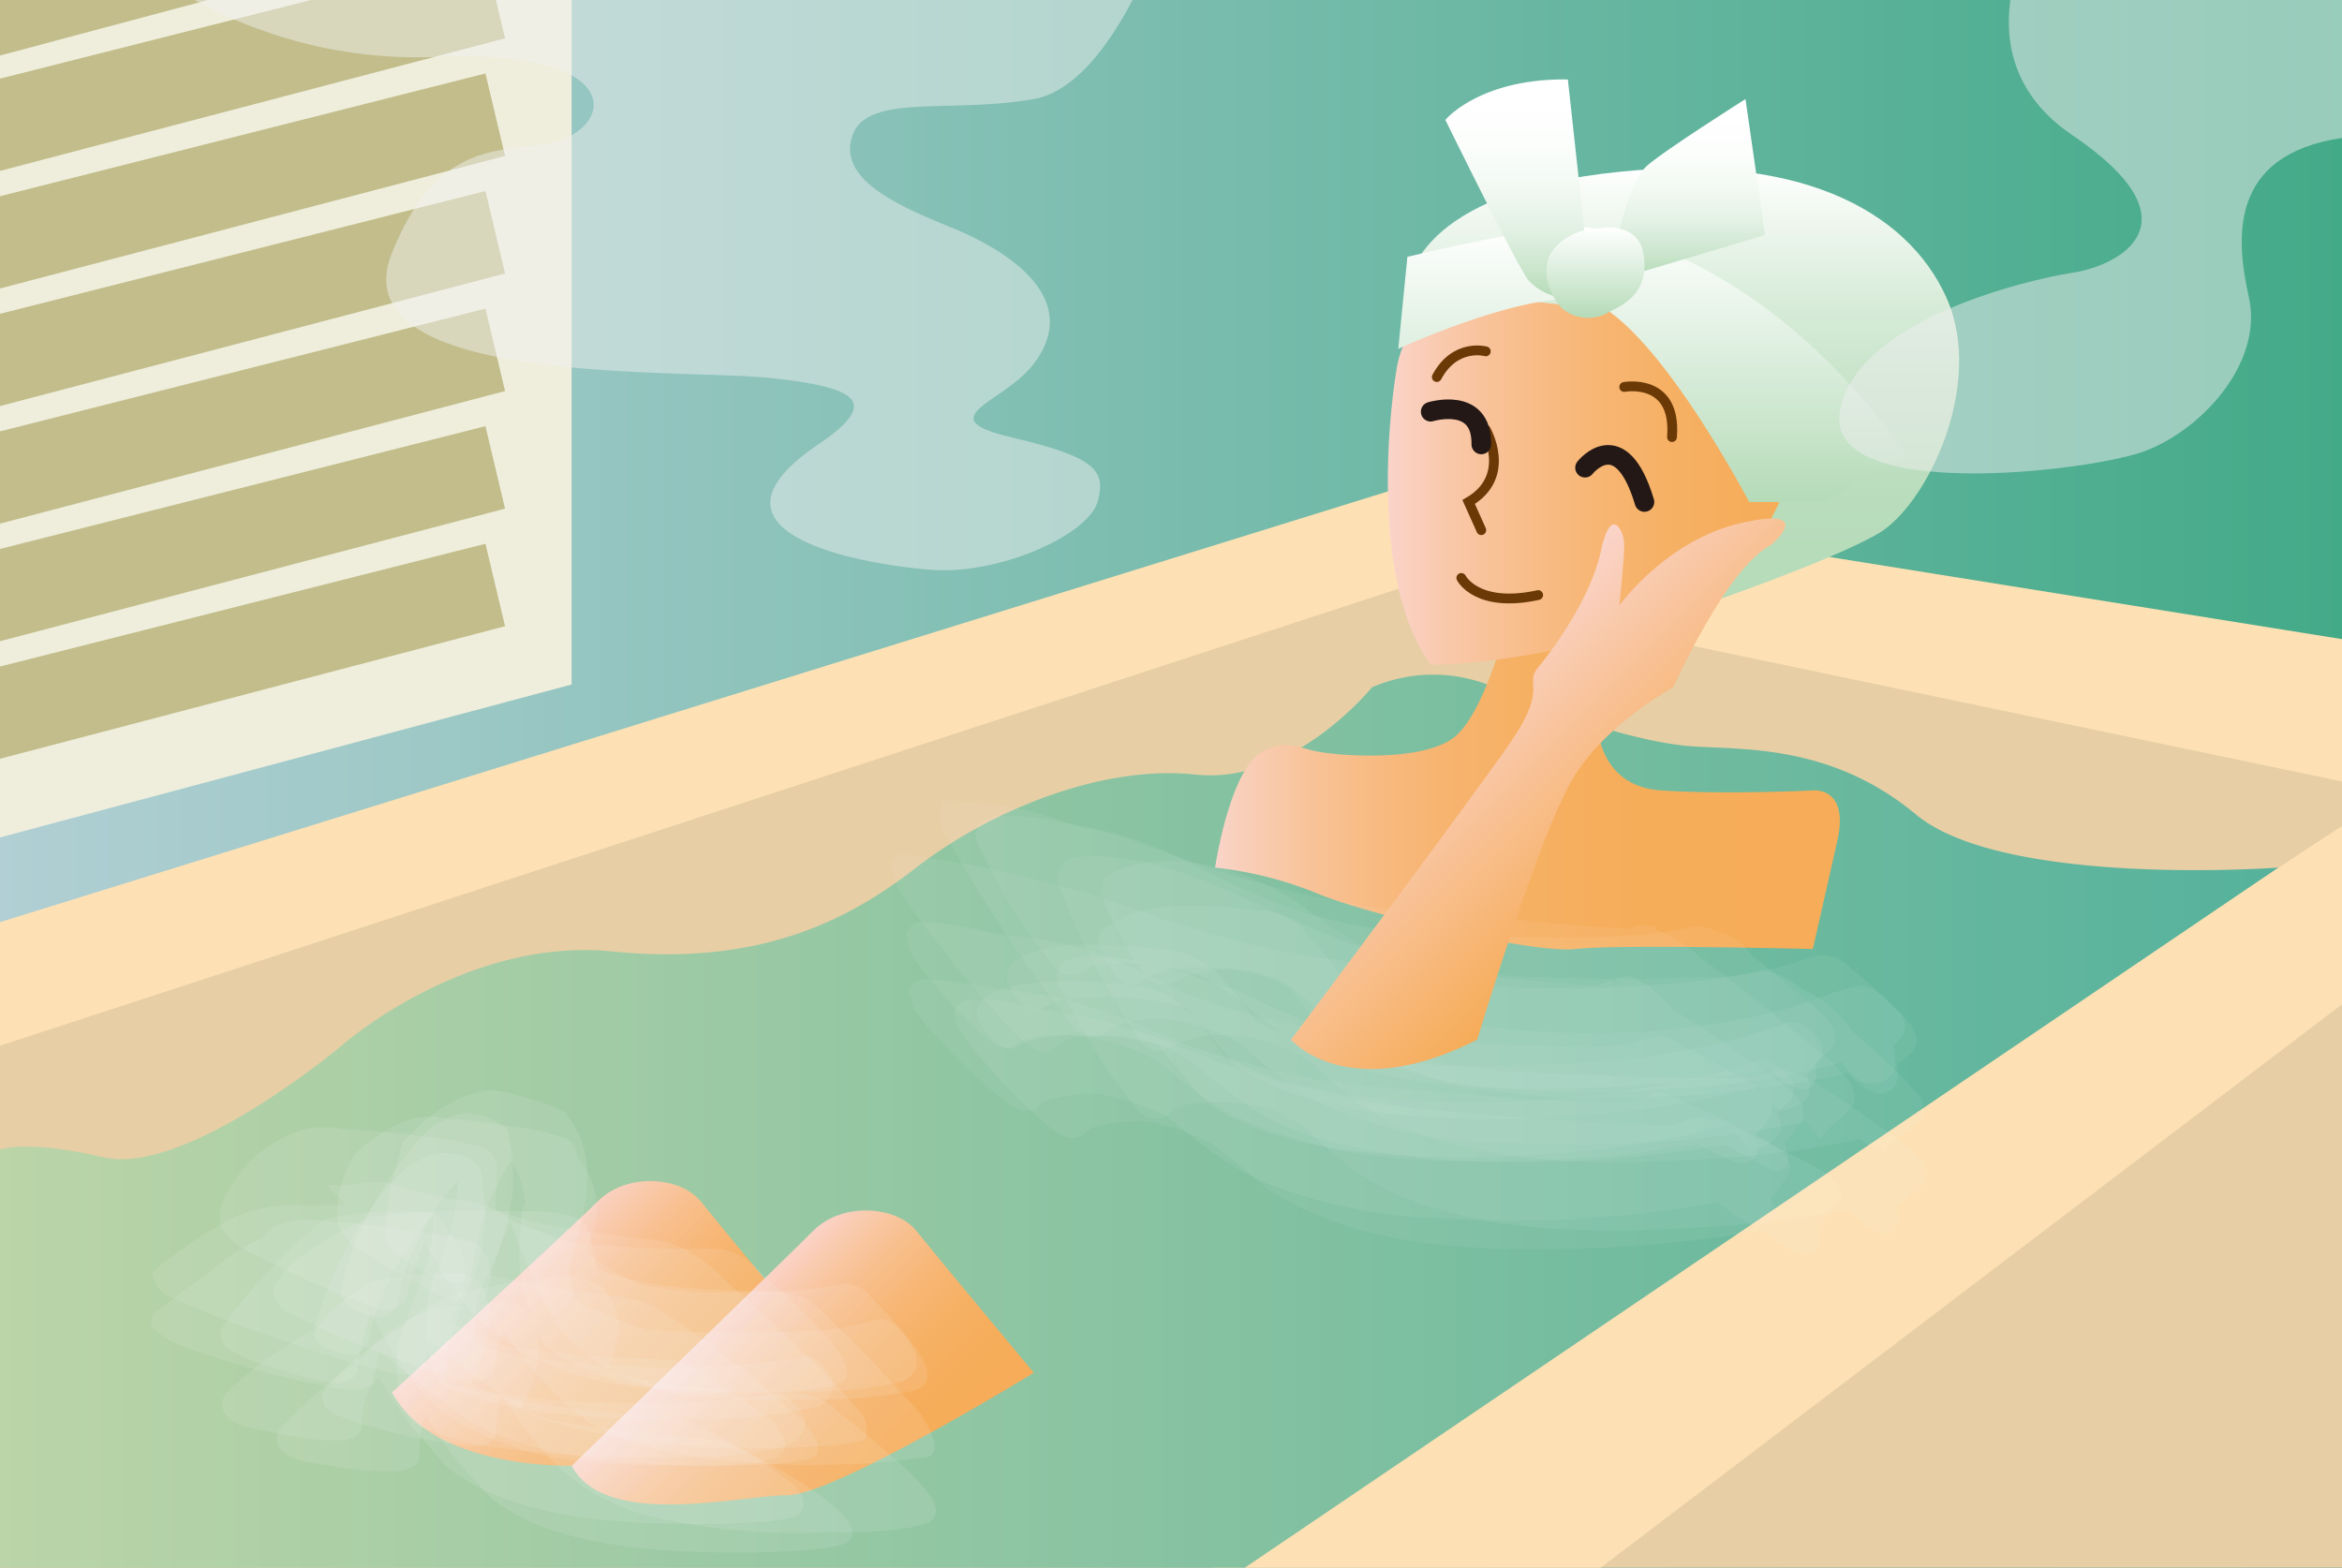 <svg id="レイヤー_1" data-name="レイヤー 1" xmlns="http://www.w3.org/2000/svg" xmlns:xlink="http://www.w3.org/1999/xlink" viewBox="0 0 239 160"><rect x="0" y="0" width="239" height="160" fill="#808080" stroke="none"/><defs><style>.cls-1{fill:url(#新規グラデーションスウォッチ_4);}.cls-2{fill:#efeedc;}.cls-3{fill:#c2bd8b;}.cls-4{fill:#e7cea5;}.cls-5{fill:#fde1b4;}.cls-6{fill:url(#新規グラデーションスウォッチ_5);}.cls-7{fill:url(#名称未設定グラデーション_39);}.cls-8{fill:url(#名称未設定グラデーション_42);}.cls-9{fill:url(#新規グラデーションスウォッチ_3);}.cls-10{fill:url(#名称未設定グラデーション_32);}.cls-11{fill:url(#名称未設定グラデーション_34);}.cls-12{fill:url(#名称未設定グラデーション_36);}.cls-13{opacity:0.61;}.cls-14,.cls-21,.cls-22{fill:#efefef;}.cls-14{opacity:0.109;}.cls-15{fill:url(#名称未設定グラデーション_47);}.cls-16{fill:url(#名称未設定グラデーション_32-2);}.cls-17,.cls-18{fill:none;stroke-linecap:round;stroke-miterlimit:10;}.cls-17{stroke:#6a3906;}.cls-18{stroke:#231815;stroke-width:2px;}.cls-19{fill:url(#名称未設定グラデーション_49);}.cls-20{fill:url(#名称未設定グラデーション_49-2);}.cls-21{opacity:0.48;}.cls-22{opacity:0.5;}</style><linearGradient id="新規グラデーションスウォッチ_4" y1="80" x2="239" y2="80" gradientUnits="userSpaceOnUse"><stop offset="0" stop-color="#b1cfd4"/><stop offset="1" stop-color="#43aa88"/></linearGradient><linearGradient id="新規グラデーションスウォッチ_5" x1="178" y1="452.689" x2="410.5" y2="452.689" gradientUnits="userSpaceOnUse"><stop offset="0" stop-color="#bbd4a8"/><stop offset="1" stop-color="#56b29c"/></linearGradient><linearGradient id="名称未設定グラデーション_39" x1="365.755" y1="417.624" x2="302" y2="417.624" gradientUnits="userSpaceOnUse"><stop offset="0" stop-color="#f6ac58"/><stop offset="0.323" stop-color="#f6ad5a"/><stop offset="0.497" stop-color="#f6b062"/><stop offset="0.635" stop-color="#f7b470"/><stop offset="0.754" stop-color="#f8bb83"/><stop offset="0.861" stop-color="#f8c49c"/><stop offset="0.958" stop-color="#f9cfba"/><stop offset="1" stop-color="#fad4ca"/></linearGradient><linearGradient id="名称未設定グラデーション_42" x1="366.25" y1="386.255" x2="319.625" y2="386.255" gradientUnits="userSpaceOnUse"><stop offset="0" stop-color="#f6ac58"/><stop offset="0.218" stop-color="#f6ad5b"/><stop offset="0.401" stop-color="#f6b166"/><stop offset="0.571" stop-color="#f7b777"/><stop offset="0.734" stop-color="#f8bf90"/><stop offset="0.889" stop-color="#f9caaf"/><stop offset="1" stop-color="#fad4ca"/></linearGradient><linearGradient id="新規グラデーションスウォッチ_3" x1="349.778" y1="355.45" x2="349.778" y2="400.077" gradientUnits="userSpaceOnUse"><stop offset="0" stop-color="#fff"/><stop offset="0.084" stop-color="#f3f9f3"/><stop offset="0.306" stop-color="#d8ecd9"/><stop offset="0.532" stop-color="#c4e2c7"/><stop offset="0.761" stop-color="#b9ddbc"/><stop offset="1" stop-color="#b5dbb8"/></linearGradient><linearGradient id="名称未設定グラデーション_32" x1="346.596" y1="361.456" x2="346.596" y2="389.505" gradientUnits="userSpaceOnUse"><stop offset="0" stop-color="#fff"/><stop offset="1" stop-color="#b5dbb8"/></linearGradient><linearGradient id="名称未設定グラデーション_34" x1="332.625" y1="346.378" x2="332.625" y2="368.63" gradientUnits="userSpaceOnUse"><stop offset="0" stop-color="#fff"/><stop offset="0.283" stop-color="#fcfefc"/><stop offset="0.497" stop-color="#f2f9f3"/><stop offset="0.69" stop-color="#e2f1e3"/><stop offset="0.868" stop-color="#cbe6cd"/><stop offset="1" stop-color="#b5dbb8"/></linearGradient><linearGradient id="名称未設定グラデーション_36" x1="350.625" y1="348.38" x2="350.625" y2="366.505" gradientUnits="userSpaceOnUse"><stop offset="0" stop-color="#fff"/><stop offset="0.289" stop-color="#fcfefc"/><stop offset="0.502" stop-color="#f3f9f3"/><stop offset="0.691" stop-color="#e3f1e4"/><stop offset="0.865" stop-color="#cce6ce"/><stop offset="1" stop-color="#b5dbb8"/></linearGradient><linearGradient id="名称未設定グラデーション_47" x1="345.042" y1="428.089" x2="325.637" y2="408.684" gradientUnits="userSpaceOnUse"><stop offset="0" stop-color="#f6ac58"/><stop offset="0.448" stop-color="#f8bd89"/><stop offset="1" stop-color="#fad4ca"/></linearGradient><linearGradient id="名称未設定グラデーション_32-2" x1="340.817" y1="361.505" x2="340.817" y2="370.711" xlink:href="#名称未設定グラデーション_32"/><linearGradient id="名称未設定グラデーション_49" x1="249.859" y1="487.022" x2="230.609" y2="467.772" gradientUnits="userSpaceOnUse"><stop offset="0" stop-color="#f6ac58"/><stop offset="0.216" stop-color="#f6ad5b"/><stop offset="0.399" stop-color="#f6b166"/><stop offset="0.57" stop-color="#f7b777"/><stop offset="0.734" stop-color="#f8c090"/><stop offset="0.892" stop-color="#f9cbb0"/><stop offset="1" stop-color="#fad4ca"/></linearGradient><linearGradient id="名称未設定グラデーション_49-2" x1="269.88" y1="492.001" x2="251.046" y2="473.168" xlink:href="#名称未設定グラデーション_49"/></defs><rect class="cls-1" width="239" height="160"/><polygon class="cls-2" points="0 0 58.333 0 58.333 69.86 0 85.47 0 0"/><polygon class="cls-3" points="0 68.027 49.54 55.496 51.54 63.913 0 77.443 0 68.027"/><polygon class="cls-3" points="0 56.027 49.54 43.496 51.54 51.913 0 65.443 0 56.027"/><polygon class="cls-3" points="0 44.027 49.54 31.496 51.54 39.913 0 53.443 0 44.027"/><polygon class="cls-3" points="0 32.027 49.54 19.496 51.54 27.913 0 41.443 0 32.027"/><polygon class="cls-3" points="0 20.027 49.54 7.496 51.54 15.913 0 29.443 0 20.027"/><polygon class="cls-3" points="0 8.027 31.734 0 50.61 0 51.54 3.913 0 17.443 0 8.027"/><polygon class="cls-3" points="0 0 5.082 0 21.237 0 0 5.667 0 0"/><polygon class="cls-4" points="0 101.007 142.76 54.443 239 75.339 239 160 0 160 0 101.007"/><polygon class="cls-5" points="239 84.302 123.737 160 163.35 160 239 102.503 239 84.302"/><polygon class="cls-5" points="239 79.758 239 65.231 142.76 49.807 0 94.115 0 106.728 143.535 59.821 239 79.758"/><path class="cls-6" d="M178,455.6s2.623-1.07,10.52.782C197,458.37,213,444.88,213,444.88s12.5-11,27.5-9.5,24-3.125,31-8.562S290,416.27,300,417.325s18-8.9,18-8.9a15.675,15.675,0,0,1,12.5,0c6.5,2.958,14.5,5.458,19.5,5.958s14.5-.5,23.5,7,37,5.438,37,5.438L305.042,498.27H178Z" transform="translate(-178 -338.27)"/><path class="cls-7" d="M302,426.818s1.53-10.35,5-11.938c2.119-.969,3-.5,5,0s10.75,1.25,14.25-1.25,6-13.553,6-13.553h10l-1.25,12s0,6.428,6.5,6.866,15.5,0,15.5,0,3.75-.419,2.5,5.134S363,435.13,363,435.13s-19.75-.5-24.25,0-22-3.75-26.5-5.75A38.828,38.828,0,0,0,302,426.818Z" transform="translate(-178 -338.27)"/><path class="cls-8" d="M341,366.38s-11,.023-15.5,2.387a9.985,9.985,0,0,0-5,7.31s-3.5,20.3,3.5,30.053c0,0,26.625,0,42.25-17C366.25,389.13,361.75,368.13,341,366.38Z" transform="translate(-178 -338.27)"/><path class="cls-9" d="M321.625,367.88s0-9.375,19.875-11.875,31.125,3.75,35.125,12.625-2,21.25-7,24.125-18,7.322-18,7.322,10.25-7.572,11.375-23.947C363.368,370.774,321.625,367.88,321.625,367.88Z" transform="translate(-178 -338.27)"/><path class="cls-10" d="M321.625,364.482s14.125-3.477,18.375-2.977,19.5,4.625,32.5,23.125l-8.25,4.875H356.5s-10.75-20.5-17.5-20.75-18.309,5.118-18.309,5.118Z" transform="translate(-178 -338.27)"/><path class="cls-11" d="M333.878,366.755c-1.407-2.038-8.378-16.25-8.378-16.25s3.5-4.25,12.5-4.125l1.75,16-2.375,6.25A5.441,5.441,0,0,1,333.878,366.755Z" transform="translate(-178 -338.27)"/><path class="cls-12" d="M343.125,362.255s1.25-5.5,2.875-7,10.125-6.875,10.125-6.875l2,13.875-14.25,4.25Z" transform="translate(-178 -338.27)"/><g class="cls-13"><path class="cls-14" d="M285.416,445.447a5.687,5.687,0,0,1,2.463-1.37l-1.216.253a20.1,20.1,0,0,1,10.731.954l-1.968-.81a30.329,30.329,0,0,1,4.383,2.309l-3.122-2.766A69.34,69.34,0,0,0,306,451.548c4.5,2.809,9.723,3.923,14.915,4.613,11.123,1.478,22.477.649,33.518-1.093l-2.014-.651,5.772,2.746-1.9-.971c.838.5,2.8,2.164,3.82,1.268,1.7-1.494-2.841-6.483-2.947-6.615l-3.871-4.6a79.189,79.189,0,0,0-7.09-7.368l-1.893-1.041q-.783.105-1.56.238l16.492,18.248c.665-1.445,1.922-2.389,2.709-3.757a2.616,2.616,0,0,0-1.213-2.929,52.334,52.334,0,0,0-5.608-4.155q-3.564-2.5-7.323-4.709a11.427,11.427,0,0,0-5.645-2.38,5.109,5.109,0,0,1-2.254.417c-1.725-.108-3.443-.271-5.163-.435-4.1-.389-8.193-.859-12.294-1.243-6.567-.615-12.905-1.286-19.257-3.14q-3.225-.94-6.448-1.885-3.626-1.419-7.353-2.54c-2.738-.822-5.519-1.419-8.282-2.137-3.444-.894-7.032-1.363-10.545-1.908a1.28,1.28,0,0,0-1.632,1.329l.693,2.019a54.3,54.3,0,0,0,4.168,5.779,103.991,103.991,0,0,0,7.1,8.354C281.588,443.724,283.969,446.534,285.416,445.447Z" transform="translate(-178 -338.27)"/><path class="cls-14" d="M288.139,437.62a7.11,7.11,0,0,1,2.567-1.043l-1.132.25a25.219,25.219,0,0,1,10.725.927l-1.518-.633,3.738,1.608-1.5-.671c3.359,1.988,6.1,4.755,9.535,6.676,7.676,4.3,17.1,4.745,25.68,4.66a122.21,122.21,0,0,0,21.025-1.806c1.251-.231,2.5-.479,3.734-.8,1-.259,1.892-.8,2.88-1.044l-13.334-9.815q3.35,5.1,6.939,10.035a7.783,7.783,0,0,0,4.065,3.437,1.391,1.391,0,0,0,1.78-1.121,6.6,6.6,0,0,0-1.435-4.33,76.769,76.769,0,0,0-4.544-7.216,6.606,6.606,0,0,0-3.285-3.165l-2.281-.31,10.442,14.376a25.9,25.9,0,0,0,2.7-2.4c1.782-2.036-3.154-5.327-4.3-6.3a61.836,61.836,0,0,0-5.2-4.121,7.028,7.028,0,0,0-4.262-2.036,38.751,38.751,0,0,1-7.291,1c-5.165.293-10.33.143-15.5.034a61.258,61.258,0,0,1-18.485-2.765,102.6,102.6,0,0,1-11.084-5.017,39.543,39.543,0,0,0-11.074-3.594c-3-.449-6.378-1.433-9.379-.575a2.133,2.133,0,0,0-.5,2.6,56.952,56.952,0,0,0,7.735,12.456A2.132,2.132,0,0,0,288.139,437.62Z" transform="translate(-178 -338.27)"/><path class="cls-14" d="M290.312,444a7.831,7.831,0,0,1,2.629-1.28,15.573,15.573,0,0,1,3.794-.6l-1.29.125a20.07,20.07,0,0,1,8.963,2.386l-2.056-1.229,4.079,2.538-1.989-1.311c2.913,2.632,5.907,5.246,9.535,6.843a45.819,45.819,0,0,0,14.47,3.291,158.311,158.311,0,0,0,21.339-.121,89.527,89.527,0,0,0,10.777-1.58,20.433,20.433,0,0,0,6.312-1.948l-1.25.354.246-.063q1.848.12,1.3-1.651a15.154,15.154,0,0,0-4.832-5.209q-5.157-4.376-10.608-8.379a15.157,15.157,0,0,0-6.186-3.494l.586.125,1.288-.07-.726-.011,17.052,21.81c.893-1.4,2.341-2.19,3.372-3.474a3.011,3.011,0,0,0-1.283-3.293,70.445,70.445,0,0,0-6.11-5.355q-3.887-3.26-7.993-6.238a15.157,15.157,0,0,0-6.186-3.494q-.96.261-1.915.537l1.253-.343-1.958.523,1.257-.332c-3.593-.126-7.183-.525-10.763-.84-4.947-.436-9.919-.641-14.843-1.276a96.517,96.517,0,0,1-14.434-3.234c-3.4-.98-6.682-2.294-10.032-3.429a26.006,26.006,0,0,0-4.647-1.35,18.379,18.379,0,0,1-4.106-1.241,39.175,39.175,0,0,0-11-1.67,2.983,2.983,0,0,0,.181,3.5,136.614,136.614,0,0,0,12.607,18.954A2.982,2.982,0,0,0,290.312,444Z" transform="translate(-178 -338.27)"/><path class="cls-14" d="M296.738,452.286a7.622,7.622,0,0,1,2.81-1.438l-1.131.267a20.182,20.182,0,0,1,10.775.9l-1.581-.59a20.045,20.045,0,0,1,4.164,2.386l-2.227-2.19a44.908,44.908,0,0,0,7.014,6.333,28.652,28.652,0,0,0,5.979,3.012c9.373,3.391,19.836,3.1,29.626,2.536a96.147,96.147,0,0,0,16.4-2.241,22.144,22.144,0,0,0,2.957-.852,17.542,17.542,0,0,1,1.788-.847L358.3,448.033l-.2.37a2.151,2.151,0,0,0,.294,2.651,81.4,81.4,0,0,0,5.924,8.156,17.733,17.733,0,0,0,4.24,4.224c.7.4,1.791,1.141,2.615.535l.554-1.022a4.661,4.661,0,0,0-1.053-2.977,57.287,57.287,0,0,0-4.622-6.687,21.186,21.186,0,0,0-2.4-2.867,4.667,4.667,0,0,0-2.528-1.894,4.637,4.637,0,0,1-1.7-.049l10.96,14.363c1.083-1.547,2.764-2.4,3.945-3.86,1.7-2.093-3.755-5.188-4.908-6.021a64.527,64.527,0,0,0-5.62-3.766,7.277,7.277,0,0,0-4.485-1.739,9.425,9.425,0,0,1-2.493.715c-1.692.133-3.4.091-5.094.085-5.1-.019-10.192-.268-15.294-.439a71.788,71.788,0,0,1-18.418-2.779,101.735,101.735,0,0,1-11.6-4.637,26.089,26.089,0,0,0-5.837-2.173,28.092,28.092,0,0,0-4.964-1.544c-2.867-.58-6.176-1.465-9.018-.335a2.154,2.154,0,0,0-.447,2.631,59.067,59.067,0,0,0,8.012,12.6A2.153,2.153,0,0,0,296.738,452.286Z" transform="translate(-178 -338.27)"/><path class="cls-14" d="M296.84,445.472a14.133,14.133,0,0,1,4.576-1.612l-1.193.134a20.707,20.707,0,0,1,5.373.172,21.2,21.2,0,0,1,5.539,2l-1.643-.96,3.642,2.307-1.574-1.025c2.689,2.542,5.58,5.15,9.015,6.639a44.612,44.612,0,0,0,8.916,2.634c7.544,1.534,15.539,1.2,23.184.771a104.452,104.452,0,0,0,14.483-1.854,25.728,25.728,0,0,0,6.648-2.089l-1.14.409.27-.059-16.488-14.117.715,2.305a39.495,39.495,0,0,0,3.464,4.983q2.251,3.043,4.779,5.865c.94,1,3.55,4.564,5.307,3.188q-1.554-15.033-11.962-16.9l11.4,17.611c1.088-1.389,2.716-2.077,3.923-3.348a2.441,2.441,0,0,0-.66-2.921,43.981,43.981,0,0,0-4.584-4.471q-2.937-2.711-6.105-5.149a9.756,9.756,0,0,0-4.911-2.765,17.974,17.974,0,0,1-3.371.681c-1.968.141-3.949.17-5.921.214-5.026.113-10.187.055-15.2-.19a60.44,60.44,0,0,1-17.163-3.244c-7.128-2.485-13.621-6.591-21.039-8.309a22.575,22.575,0,0,0-5.213-.672c-.909.006-2.409-.1-3.157.48a2.351,2.351,0,0,0-.529,2.851,78.144,78.144,0,0,0,7.972,15.248A2.352,2.352,0,0,0,296.84,445.472Z" transform="translate(-178 -338.27)"/><path class="cls-14" d="M284.2,441.262a8.049,8.049,0,0,1,2.8-1.03l-.824.214a29.427,29.427,0,0,1,13.453.858l-.793-.461,2.338,2.7,2.848,3.441a22.087,22.087,0,0,0,6.074,2.951,43.2,43.2,0,0,0,9.788,2.043,95.907,95.907,0,0,0,16.386.344c8.321-.465,16.727-1.511,24.655-4.2l-.807.234a4.754,4.754,0,0,1,1.642-.426l-2.46-4.293c-1.114,1.669-2.909,2.3-2.217,4.487a6.331,6.331,0,0,0,2.129,3.224c.827.689,3.008-.414,3.35-1.258.462-1.141-.543-3.2-1.455-3.874l-.617-.454,1.17,1.73-.239-.592.355,2.027,1.529-2.048a1.86,1.86,0,0,0,.278-2.535c-.565-.711-1.767-1.868-2.738-1.758a2.75,2.75,0,0,0-1.317.462l.793-.277c-3.033.938-6.023,1.774-9.123,2.489l.821-.177q-4.164.781-8.353,1.421l.831-.123c-7.914.595-15.779,1.166-23.691.25a48.654,48.654,0,0,1-7.734-1.306,34.657,34.657,0,0,1-7.569-3.2l.76.5c-1.257-1.517-2.34-3.17-3.68-4.611-1.87-2.011-3.308-2.521-6.013-2.888a55.2,55.2,0,0,0-7.55-.414,14.081,14.081,0,0,0-6.273,1.024c-1.277.637-2.4,1.44-1.776,2.984C281.37,439.69,282.834,441.938,284.2,441.262Z" transform="translate(-178 -338.27)"/><path class="cls-14" d="M281.791,444.86l1.008-.731-1.04.448a16.106,16.106,0,0,1,5.388-.678l-1.419-.181a47.686,47.686,0,0,1,5.828.936,20.454,20.454,0,0,1,5.449,2.415l-2.1-1.554c3.475,2.859,6.663,5.747,10.886,7.45a51.92,51.92,0,0,0,14.271,3.464,82.791,82.791,0,0,0,9.834.32q5.5.034,10.993-.35c4.19-.369,8.371-.965,12.508-1.724l-6.873-2.963a33.183,33.183,0,0,0,7.847,4.858c.724.327,1.739.757,2.464.146,1.171-.988.157-2.634-.442-3.577a42.215,42.215,0,0,0-4.313-5.484,15.692,15.692,0,0,0-2.247-2.3,3.617,3.617,0,0,0-2.372-1.394,11.054,11.054,0,0,1-1.413.25L356,455.787c.81-1.151,1.863-2.249,2.581-3.46,1.289-2.176-2.826-4-4.114-4.765a40.36,40.36,0,0,0-4.726-2.52,4.9,4.9,0,0,0-3.778-.822c-2.984,1.262-6.674.829-9.861.757-6.19-.14-12.429-.4-18.594-.96a71.129,71.129,0,0,1-19.5-4.71l1.369.58c-3.7-1.816-7.412-3.86-11.415-4.935a46.755,46.755,0,0,0-9-1.324l1.42.145a44.6,44.6,0,0,0-8.373-1.433,1.692,1.692,0,0,0-1.569,1.4l.3,1.445a22.433,22.433,0,0,0,2.716,3.663,42.488,42.488,0,0,0,4.84,5.061C279.232,444.705,280.525,445.778,281.791,444.86Z" transform="translate(-178 -338.27)"/><path class="cls-14" d="M288.489,454.1l1.111-.856-1.07.436a16.472,16.472,0,0,1,7.686-.814l-1.588-.222a25.777,25.777,0,0,1,6.953,2.24l-2.571-1.579,4.548,2.833-2.485-1.737,1.735,1.458,4.791,3.907a34.6,34.6,0,0,0,4.763,2.462c7.5,3.249,16.208,3.617,24.226,3.516a132.985,132.985,0,0,0,20.12-1.7c2.586-.426,5.053-1.187,7.606-1.7l-13.9-9.922-1.409.654a2.094,2.094,0,0,0,.234,2.583,38.265,38.265,0,0,0,5.015,5.023,40.371,40.371,0,0,0,6.412,5.181c.67.388,1.975.8,2.644.143l.41-1.085a4.546,4.546,0,0,0-1.43-2.769,55.506,55.506,0,0,0-5.432-5.887,20.682,20.682,0,0,0-2.744-2.464,4.554,4.554,0,0,0-2.738-1.489l-.84.2,12.47,11.9.215-1.5-.277,1.117a20.749,20.749,0,0,0,2.708-3.089c1.375-2.235-3.96-4.34-5.18-4.979a54.125,54.125,0,0,0-5.61-2.67,6.273,6.273,0,0,0-4.345-.9c-.5.235-1,.469-1.509.7l1.585-.028-2.624.043,1.589.015c-4.708-.047-9.395-.279-14.091-.643-5.384-.418-10.8-.782-16.151-1.517a79.032,79.032,0,0,1-12.61-2.862c-2.583-.794-5.04-1.714-7.547-2.712a44.344,44.344,0,0,0-4.927-1.856c-1.459-.385-2.894-.867-4.353-1.242a51.917,51.917,0,0,0-6.453-1.062l1.588.221c-2.616-.566-5.407-1.371-8.112-1.129a1.573,1.573,0,0,0-1.529,1.446l.461,1.561a28.76,28.76,0,0,0,3.236,4.026,54.5,54.5,0,0,0,5.626,5.6C285.625,453.728,287.188,455.1,288.489,454.1Z" transform="translate(-178 -338.27)"/><path class="cls-14" d="M297.589,438.581a15.267,15.267,0,0,1,3.124-1.149l-1.06.314a22.318,22.318,0,0,1,3.92-.549,21.947,21.947,0,0,1,4.732,1.126l-1.2-.416a15.287,15.287,0,0,1,5.252,3.25,29.131,29.131,0,0,0,7.732,5.561,37.156,37.156,0,0,0,11.513,3.066,88.031,88.031,0,0,0,16.1.412,108.3,108.3,0,0,0,18.646-2.347c1.336-.3,2.651-.647,3.954-1.068a13.407,13.407,0,0,1,1.846-.606l-9.811-8.854a13.959,13.959,0,0,0,1.634,5.736,26.478,26.478,0,0,0,2.159,3.757,5.334,5.334,0,0,0,3.381,3.032,1.851,1.851,0,0,0,1.921-.859,3.558,3.558,0,0,0-.236-3.206,35.753,35.753,0,0,0-2.375-5.315,3.564,3.564,0,0,0-2.232-2.314l-1.174-.23,1.092.548-.732-.385,4.607,9.8.389-.711-.7.852a25.3,25.3,0,0,0,3.055-2.383c1.7-1.754-1.428-4.184-2.5-5.223a33.361,33.361,0,0,0-3.649-3.213,4.2,4.2,0,0,0-3.232-1.444,18.138,18.138,0,0,0-2.35.7,44.525,44.525,0,0,1-5.065,1.214,86.522,86.522,0,0,1-12.354,1.263,104.522,104.522,0,0,1-12.553.059,45.115,45.115,0,0,1-7.369-1.316c-4.507-1.074-8.074-3.323-11.814-5.97a28.669,28.669,0,0,0-6.671-3.891c-4.661-1.7-9.435-2.528-14.114-.506-2.5,1.079.479,5.614,1.081,6.718C293.369,435.565,295.07,439.677,297.589,438.581Z" transform="translate(-178 -338.27)"/><path class="cls-14" d="M283.864,451.263l1.025-.826-1.045.478a15.64,15.64,0,0,1,7.434-.9l-1.534-.145A26.924,26.924,0,0,1,296.762,452l-2.489-1.464,4.488,2.684-2.426-1.621c3.591,2.919,6.929,5.83,11.265,7.566a53.8,53.8,0,0,0,17.454,3.449,114.27,114.27,0,0,0,31.95-2.4L345.842,455.6q4.248,2.994,8.423,6.086a7.687,7.687,0,0,0,1.789,1.2c.682.369,1.939.747,2.6.094,1.153-1.136-.278-2.9-.959-3.778a52.384,52.384,0,0,0-5.283-5.7,19.466,19.466,0,0,0-2.674-2.377,4.324,4.324,0,0,0-2.68-1.418l-.791.234,12.12,11.5.144-1.418-.285,1.108a18.1,18.1,0,0,0,2.243-2.974c1.192-2.319-3.527-4.068-4.87-4.757a48.172,48.172,0,0,0-5.308-2.46,5.672,5.672,0,0,0-4.128-.753,8.193,8.193,0,0,1-2.5.678l1.527-.033-3.013.022,1.535.013c-6.612-.108-13.133-.648-19.724-1.2-4.236-.353-8.471-.655-12.667-1.377a92.252,92.252,0,0,1-13.549-3.872l1.507.631c-5.565-2.459-11.093-4.919-17.213-5.577-3.285-.352-6.516-1.155-9.831-1.265a1.583,1.583,0,0,0-1.485,1.491l.476,1.515a26.975,26.975,0,0,0,3.246,3.821,51.363,51.363,0,0,0,5.622,5.267C281.078,451.055,282.6,452.283,283.864,451.263Z" transform="translate(-178 -338.27)"/><path class="cls-14" d="M294.427,438.4c1.68-1.091,3.489-1.237,5.427-1.478l-.9.1a32.434,32.434,0,0,1,5.98.315,11.81,11.81,0,0,1,2.5.539,3.856,3.856,0,0,1,2.991,1.984l-.776-.781c1.148,1.559,2.323,3.074,3.619,4.516,1.508,1.678,3.939,2.56,6,3.356a43.07,43.07,0,0,0,10.686,2.275,95.238,95.238,0,0,0,16.363.365c8.133-.472,16.688-1.457,24.347-4.475l-.908.18.277-.036-4.173-4.636-.188,1.165.147-.906a4.925,4.925,0,0,0-.545,3.942,5.847,5.847,0,0,0,2.545,3.763,2.64,2.64,0,0,0,3.454-.936c.436-.975-.262-4.409-1.326-4.892l-1.779-1.687,1.784,5.3,1.822-1.969a1.973,1.973,0,0,0-.021-2.87l-1.168-1.181a6.366,6.366,0,0,0-2.431-1.5c-2.564.3-5.029,1.582-7.508,2.266-12.523,3.458-25.942,3.209-38.608.742l.857.169a32.509,32.509,0,0,1-7.481-3.458l.71.766c-1.558-1.839-2.971-3.9-4.693-5.593a5.673,5.673,0,0,0-5.066-2.492,28.277,28.277,0,0,0-4.585-.487c-4.058-.206-7.808-.08-11.149,2.331-1.223.883.183,3.148.693,4.006C292.005,438.245,293,439.329,294.427,438.4Z" transform="translate(-178 -338.27)"/><path class="cls-14" d="M281.593,445.168l1.17-.6-.84.217a25.669,25.669,0,0,1,15,.429l-1.81-1.306c2.127,1.992,3.736,4.435,5.744,6.528a14.807,14.807,0,0,0,4.572,2.677,39.953,39.953,0,0,0,11.782,2.756,96.13,96.13,0,0,0,16.37.342,104.66,104.66,0,0,0,19.682-2.785c1.861-.464,3.9-1.428,5.821-1.632l-2.933-4.146a25.73,25.73,0,0,0-2,2.121,1.384,1.384,0,0,0-.353,1.668,8.657,8.657,0,0,0,2.609,3.869c.859.738,2.991-.659,3.242-1.516.378-1.291-.918-3.32-1.891-4.043l-.606-.45,1.883,3.952.142-1.494-.388.753c.552-.676,1.234-1.181,1.761-1.884a1.86,1.86,0,0,0,.026-2.573,4.415,4.415,0,0,0-2.959-1.573,11.637,11.637,0,0,0-2.273.7,71.463,71.463,0,0,1-10.006,2.208,105.507,105.507,0,0,1-25.1,1.093,68.211,68.211,0,0,1-10.49-1.651,36.272,36.272,0,0,1-7.545-3.113l1.745,1.427a51.35,51.35,0,0,1-3.677-4.593q-1.345-1.294-2.733-2.542a12.471,12.471,0,0,0-5.358-1.309c-4.12-.344-8.79-.7-12.706.826-1.4.543-2.169,1.828-1.466,3.184C278.531,443.728,280.188,445.883,281.593,445.168Z" transform="translate(-178 -338.27)"/></g><path class="cls-15" d="M309.75,444.38s5.75,6.75,19,0c0,0,6.5-21.61,10-27.055s10-8.9,10-8.9,5.5-12.292,10-14.542c0,0,4.75-4-3-2.25s-12.5,8.447-12.5,8.447.5-4.6.5-6.2c0-1.5-1.375-4.125-2.375.625s-4.934,10.125-6.4,11.875,1.03,2-2.72,7.5S309.75,444.38,309.75,444.38Z" transform="translate(-178 -338.27)"/><path class="cls-16" d="M341.125,361.609s4.125-.929,4.625,2.784-1.914,4.917-3.5,5.7a4.171,4.171,0,0,1-4.375,0c-1.395-.789-3.108-4.376-1.233-6.5A6.044,6.044,0,0,1,341.125,361.609Z" transform="translate(-178 -338.27)"/><path class="cls-17" d="M329.625,374.13s-3.125-.875-5,2.625" transform="translate(-178 -338.27)"/><path class="cls-17" d="M343.75,377.764s5.375-1.009,4.875,5.116" transform="translate(-178 -338.27)"/><path class="cls-17" d="M329.625,382.13s2.75,4.75-1.75,7.375l1.291,2.875" transform="translate(-178 -338.27)"/><path class="cls-17" d="M327.125,397.255s1.566,3.125,7.845,1.75" transform="translate(-178 -338.27)"/><path class="cls-18" d="M324,380.291s5.247-1.62,5.166,3.339" transform="translate(-178 -338.27)"/><path class="cls-18" d="M339.75,386.005s3.634-4.625,6.067,3.5" transform="translate(-178 -338.27)"/><path class="cls-19" d="M218,480.38s18-16.5,21-19.5,8.5-2.5,10.5,0,12,14.5,12,14.5-20.333,12.5-25.167,12.5S221.5,486.88,218,480.38Z" transform="translate(-178 -338.27)"/><path class="cls-20" d="M236.333,487.88s21.667-21,24.667-24,8.5-2.5,10.5,0,12,14.5,12,14.5-20.333,12.5-25.167,12.5S239.833,494.38,236.333,487.88Z" transform="translate(-178 -338.27)"/><path class="cls-21" d="M283.5,348.38c4.189-.739,7.647-5.485,10.079-10.11H197.864a47.085,47.085,0,0,0,24.557,5.813c16.92-.8,18.579,5.3,13.912,7.994s-12.833-1.7-18.333,12,29.5,11.8,38.611,12.772,11.227,2.492,4.889,6.781c-13.5,9.137,4.5,12.25,11.5,12.792s16-3.542,17-6.917-.5-4.625-8.875-6.625-.63-3.5,2.375-7.486c5-6.627-2.5-11.514-8.5-13.938s-11.5-5.076-10-9.379S275,349.88,283.5,348.38Z" transform="translate(-178 -338.27)"/><path class="cls-22" d="M389.5,352.077c13,8.8,5,13.259,0,14.031s-22.24,4.969-23.745,14.183,24.857,6.173,30.8,4.131S409,375.38,407.5,368.63c-1.3-5.832-2.208-14.537,9.5-16.28V338.27H383.153C382.541,342.815,383.586,348.073,389.5,352.077Z" transform="translate(-178 -338.27)"/><path class="cls-14" d="M216.179,479.062a24.1,24.1,0,0,1,2.4-8.246L218,471.877a11.49,11.49,0,0,1,1.951-2.476,9.425,9.425,0,0,1,3.7-2.656l-1.758.873,1.519-.3-9.155.9,6.791-.224-16.476-1.105q9.869,7.43,19.525,15.133a29.206,29.206,0,0,0,4.33,2.545c4.052,1.793,8.958,2.51,13.335,2.934a94.677,94.677,0,0,0,12.5.272,24.019,24.019,0,0,0,5.851-.567q1.693-.015,1.293-1.661a7.831,7.831,0,0,0-2.637-3.21,60.261,60.261,0,0,0-6.09-5.114,76.065,76.065,0,0,0-8.191-5.772,18.384,18.384,0,0,0-4.614-1.03q-4.1-.5-8.159-1.27-2.171-.393-4.323-.88-2.566-.957-5.065-2.083a59.744,59.744,0,0,1-5.725-1.924,5.966,5.966,0,0,0-5-1.07l14.207,17.125.266-5.435-.1,1.21a14.577,14.577,0,0,0,1.757-5.412,7.165,7.165,0,0,0,.081-3.695,2.424,2.424,0,0,0-2.157-2.049,43.207,43.207,0,0,0-6.238-1.134q-3.911-.6-7.861-.842a9.589,9.589,0,0,0-5.563.461l-1.424,1.363,1.835-.735a20.243,20.243,0,0,0-4.793,2.27c-1.181.824-2.193,1.856-3.384,2.655-1.363.915-2.661,1.909-3.969,2.9-.776.586-1.083,1.1-.565,2.027l1.594,1.209a46.825,46.825,0,0,0,6.248,2.17,89.467,89.467,0,0,0,9.864,2.5C212.105,479.9,215.97,480.777,216.179,479.062Z" transform="translate(-178 -338.27)"/><path class="cls-14" d="M219.314,471.056a41.551,41.551,0,0,1,4.024-10.1l-.653,1a11.055,11.055,0,0,1,4.018-3.5l-1.787.617,1.344-.3-13.771-1.012L228,460.036l-15.54-4.135,12.6,5L214.1,455.81l6.6,6.622-4.571-5.459c2.144,3.434,4.29,6.862,6.517,10.242a27.833,27.833,0,0,0,4.367,5.816,26.658,26.658,0,0,0,12.553,6.265,68.02,68.02,0,0,0,14.873,1.093,41.322,41.322,0,0,0,8.582-.657c3.333-.788-.043-4.324-1.058-5.473a81.555,81.555,0,0,0-6.318-6.113,6.956,6.956,0,0,0-4.041-2.39,35.8,35.8,0,0,0-4.515,0c-2.63-.046-5.253-.2-7.874-.435a9.737,9.737,0,0,1-4.264-.714q-1.843-.594-3.634-1.33a45.733,45.733,0,0,1-4.805-2.76,13.276,13.276,0,0,0-4.987-2.864l1.282.843-2.334-1.795,7.753,12.779.5-12.263a2.367,2.367,0,0,0-2.116-2.008,40.6,40.6,0,0,0-6.065-1.021q-3.8-.526-7.635-.7a9.073,9.073,0,0,0-5.391.562,21.677,21.677,0,0,0-3.145,1.976,12.453,12.453,0,0,0-2.93,3.585,4.639,4.639,0,0,0-.936,3.871,8.2,8.2,0,0,0,4.091,3.105q3.2,1.714,6.547,3.106a36.26,36.26,0,0,0,5.434,2.067A2.281,2.281,0,0,0,219.314,471.056Z" transform="translate(-178 -338.27)"/><path class="cls-14" d="M221.352,477.624c.445-1.888.624-3.783,1.234-5.648a22.548,22.548,0,0,1,2.353-4.876l-.774,1.036a10.721,10.721,0,0,1,4.313-3.322l-2.3.767,1.494-.2-18.428.24,8.209.2-11.56-.958,23.539,3.825-22.921-7.237a244.188,244.188,0,0,0,23.59,20.012,20.808,20.808,0,0,0,5.957,2.406,64.748,64.748,0,0,0,13.977,2.068,106.309,106.309,0,0,0,11.347-.035,21.743,21.743,0,0,0,4.9-.682,3.016,3.016,0,0,0-1.008-3.391,70.985,70.985,0,0,0-5.654-5.851q-3.609-3.575-7.46-6.889a15.21,15.21,0,0,0-5.883-4,13.42,13.42,0,0,0-2.309-.336q-1.95-.222-3.891-.5a74.744,74.744,0,0,1-7.844-1.328q-1.928-.562-3.809-1.259a14.874,14.874,0,0,0-4.716-1.077,50.478,50.478,0,0,1-6.3-1.663,15.138,15.138,0,0,0-4.512.485l1.253-.126-2.826-.082,17.662,18.558a20.884,20.884,0,0,0,1.772-14.148,3.041,3.041,0,0,0-3.066-1.809,72.056,72.056,0,0,0-8.188-.467q-5.117-.18-10.235,0a15.438,15.438,0,0,0-7.094,1.048,40.484,40.484,0,0,0-8.616,5.76,3.04,3.04,0,0,0,2.334,2.687,102.133,102.133,0,0,0,10.828,4.2,102.122,102.122,0,0,0,11.134,3.3A3.041,3.041,0,0,0,221.352,477.624Z" transform="translate(-178 -338.27)"/><path class="cls-14" d="M228.684,484.547a14.032,14.032,0,0,1,5.143-11.336l-1.13,1.031a8.35,8.35,0,0,1,2.942-1.944L225.1,474.933,235.7,473.26l-8.049.96,8.634-.136L224.418,472.7l1.719,1.2-.8-2.321a2.32,2.32,0,0,0-.106,2.459,9.83,9.83,0,0,0,.958,2.02,80.112,80.112,0,0,0,6.518,9.449A21.182,21.182,0,0,0,244.7,493.1a65.271,65.271,0,0,0,17.109,1.57c3.309-.039,7.12.1,10.358-.806,3.376-.943-.506-4.468-1.514-5.461a85.573,85.573,0,0,0-6.887-5.811,7.252,7.252,0,0,0-4.281-2.183c-1.437-.177-2.981-.05-4.428-.129-2.528-.138-5.058-.308-7.577-.561a34.228,34.228,0,0,1-7.617-1.749,37.766,37.766,0,0,1-5.228-1.895,8.239,8.239,0,0,0-4.921-1.7L237.4,487.1l.639-6.039-.329,1.082c1.747-3.082,4.725-7.417,2.711-11.154l-.926-1.4a18.8,18.8,0,0,0-3-1.033,25.456,25.456,0,0,0-4.852.441,51.63,51.63,0,0,0-5.961,1.121,12.558,12.558,0,0,0-5.577,2.586q-1.257,1.116-2.486,2.262l1.13-1.032a24.286,24.286,0,0,0-7.88,6.613,2.115,2.115,0,0,0,1.475,2.165,55.1,55.1,0,0,0,14.079,3.164A2.113,2.113,0,0,0,228.684,484.547Z" transform="translate(-178 -338.27)"/><path class="cls-14" d="M228.391,478.36a32.613,32.613,0,0,1,2.693-9.136l-.674,1.014c1.572-2.342,2.96-3.961,5.558-5.123l-5.85,1.3,5.43-.65-15.319.56,13.417.955-14.325-2.487,13.753,6.316-11.64-6.56q4.527,5.815,9.324,11.407a32.842,32.842,0,0,0,6.449,6.824c3.578,2.639,8.334,3.648,12.633,4.295a79.547,79.547,0,0,0,13.334.667,60.209,60.209,0,0,0,8.7-.682q1.581.127,1.516-1.459a9.577,9.577,0,0,0-3.008-4.7q-3.485-3.962-7.309-7.593a9.58,9.58,0,0,0-4.583-3.186c-4.265-.016-8.531-.207-12.781-.642a43.832,43.832,0,0,1-9.059-2.4,31.473,31.473,0,0,1-5.467-2.3,16.757,16.757,0,0,1-6.464-1.479l11.458,14.3a25.813,25.813,0,0,1,2.939-5.723,26.81,26.81,0,0,0-1.027-7.934c-.344-2.254-5.75-2.029-6.563-2.058l-5.676-.043a70.814,70.814,0,0,0-9.644.6,27.024,27.024,0,0,0-7.052,3.771,9.591,9.591,0,0,0-3.221,3.508,2.537,2.537,0,0,0,1.711,2.576,68.857,68.857,0,0,0,8.707,3.857,68.663,68.663,0,0,0,9.048,2.972A2.538,2.538,0,0,0,228.391,478.36Z" transform="translate(-178 -338.27)"/><path class="cls-14" d="M218.792,470.319c.435-3.343,2.381-6.434,4.076-9.279l-.452.731c1.446-2.131,2.651-3.885,5.058-4.915l-1.012.117,2.055-.026-4.368-1.7.5,2.131-.152-.854.287,3.574-.058-.855-.476,4.259.1-.833-1.512,4.895a9.443,9.443,0,0,0-1.271,5.009,18.256,18.256,0,0,0,.405,4.87,3.593,3.593,0,0,0,2.361,2.731c7.6,2.8,16.017,2.977,24.049,2.936a51.964,51.964,0,0,0,12.925-1.246,2.307,2.307,0,0,0,1.491-3.087,6.051,6.051,0,0,0-1.627-1.743,1.333,1.333,0,0,0-1.644-.159l-.461.127.817-.191a80.809,80.809,0,0,1-14.292.979c-7.1-.087-14.117-.537-20.912-2.687l2.361,2.73a12.112,12.112,0,0,1,1-9.978,30.231,30.231,0,0,0,2.33-8.118,21.8,21.8,0,0,0-.563-6.13,6.024,6.024,0,0,0-4.368-1.7,7.768,7.768,0,0,0-4.512,2.466,34.356,34.356,0,0,0-3.636,4.884,32.428,32.428,0,0,0-4.5,10.653c-.342,1.532,2.3,2.523,3.375,2.724C217.723,472.934,218.6,471.8,218.792,470.319Z" transform="translate(-178 -338.27)"/><path class="cls-14" d="M214.485,478a24.772,24.772,0,0,1,1.19-5.206,22.391,22.391,0,0,1,3.372-5.244l-.944.91,2.335-2.2-.964.89a6.046,6.046,0,0,1,2.821-1.427l-5.436.768,4.462-.322-6.429-.178,6.9.779-9.107-2.57,1.509,1.552-.253-2.242a4.176,4.176,0,0,0-.326,3.294,5.77,5.77,0,0,0,1.214,3.5c.779,1.54,1.576,3.076,2.439,4.571,1.744,3.022,4.085,6.51,7.141,8.341a32.019,32.019,0,0,0,5.6,2.582c5.31,1.922,11.159,2,16.745,2.029,3.2.017,7.043.228,10.19-.651a1.553,1.553,0,0,0,1.18-1.743A5.072,5.072,0,0,0,255.6,482.4a56.189,56.189,0,0,0-6.039-4.09,5.071,5.071,0,0,0-3.749-1.219c-2.083-.258-4.239-.192-6.334-.329-3.543-.232-7.061-.7-10.577-1.176l1.409.334c-2.677-.953-5.044-1.686-7.31-3.443-1.839-1.426-3.446-3.079-5.183-4.624l5.871,9.9-.6-2.6.03,1.318a26.568,26.568,0,0,1,2.057-6.185,6.523,6.523,0,0,0-1.529-6.43c-.6-1.816-1.961-1.883-3.814-1.943l-3.218.054a22.969,22.969,0,0,0-5.436.768,31.471,31.471,0,0,0-5.369,4.948l.944-.91a39.634,39.634,0,0,0-6.2,7.19,1.941,1.941,0,0,0,.962,2.141,25.206,25.206,0,0,0,5.372,2.049C208.024,478.482,213.939,480.771,214.485,478Z" transform="translate(-178 -338.27)"/><path class="cls-14" d="M220.808,486.858a14.921,14.921,0,0,1,.622-4.518l-.264,1.077a16.524,16.524,0,0,1,2.1-4l-.809.947a27.43,27.43,0,0,1,5.884-5.447l-1.917.894,1.308-.478-8.019,1.355,9.358,1.131-9.02-4.077-.236.459.759-.81c-1.4,1.474-2.083,1.892-1.879,3.835.243,2.324,1.832,4.063,3.068,5.981a40.99,40.99,0,0,0,3.125,4.412l3.181,3.525a21.458,21.458,0,0,0,6.788,3.457c5.55,1.71,11.346,2.058,17.116,2.119,2.716.029,5.475-.029,8.186-.247a17.377,17.377,0,0,0,3.658-.52c2.635-.8.131-3.272-.908-4.092a31.186,31.186,0,0,0-4.712-3.222,39.312,39.312,0,0,0-6.377-3.335c-6-.53-11.937-1.1-17.892-2.1l1.547.436q-3.316-1.11-6.524-2.5l1.462.606-3.726-1.761,1.411.672c-2.323-1.322-4.284-2.953-6.813-3.855l8.275,10.662-.51-2.5.182,1.345a22.054,22.054,0,0,1,1.9-4.434,12.638,12.638,0,0,0,1.83-5.421,6.89,6.89,0,0,0-1.325-4.556l-1.117-.6a14.541,14.541,0,0,0-3.676.067c-1.993.184-4.813.282-6.584,1.287a16.158,16.158,0,0,0-3.953,2.743l-1.27,1.45a25.489,25.489,0,0,0-2.444,1.744,58.9,58.9,0,0,0-5.857,5.3,1.814,1.814,0,0,0-.284,2.085c1.022,1.525,3.452,1.576,5.061,1.852a34.886,34.886,0,0,0,6.305.619C218.819,488.426,220.718,488.324,220.808,486.858Z" transform="translate(-178 -338.27)"/><path class="cls-14" d="M227.6,470.731A40.614,40.614,0,0,1,231.5,460l-.591.994a9.99,9.99,0,0,1,4.027-3.526l-1.558.6,1.35-.25-7.473-.458,5.589.675-8.5-1.554,5.807,1.6-6.3-2.384,7.361,3.78-5.309-3.086,3.193,2.963-1.565-1.684,2.176,3.58-.931-1.888a93.592,93.592,0,0,0,3.792,9.7c1.076,2.3,2.119,4.829,4.143,6.5a22.714,22.714,0,0,0,9.056,4.64c4.97,1.106,10.132,1.053,15.189.909a52.465,52.465,0,0,0,10.145-.88c2.69-.622,1.237-3.138.231-4.561a41.575,41.575,0,0,0-4.164-4.7,3.993,3.993,0,0,0-2.98-1.717,30.567,30.567,0,0,1-6.837.748c-1.967.11-3.939.168-5.91.2a36.712,36.712,0,0,1-8.374-.9l1.052.523L240.9,468.17l1.005.595-3.033-1.894.962.65a38.048,38.048,0,0,1-3.194-2.7,13.269,13.269,0,0,1-3.473-4.107l3.815,8.336a27.845,27.845,0,0,1,1.208-4.254q1.977-4.2-1.278-8.509a2.154,2.154,0,0,0-1.743-2.022,30.184,30.184,0,0,0-5.183-1.068,61.152,61.152,0,0,0-6.546-.76,6.95,6.95,0,0,0-4.664.518,16.769,16.769,0,0,0-3.871,2.477,6.021,6.021,0,0,0-1.685,2.6,10.711,10.711,0,0,0-.718,5.272,5.931,5.931,0,0,0,3.068,3.015,50.859,50.859,0,0,0,5.186,3.036,25.077,25.077,0,0,0,4.38,2.029A2.06,2.06,0,0,0,227.6,470.731Z" transform="translate(-178 -338.27)"/><path class="cls-14" d="M214.916,483.854a8.085,8.085,0,0,1,.518-3.153A16.35,16.35,0,0,1,218,476.872l-.851.9a26.187,26.187,0,0,1,3.764-3.275,7.656,7.656,0,0,1,3.927-2.65l-4.891,1.255,4.067-.546-9.113-.428,1,.8-.436-2.222c-2.645,2.974.045,6.375,1.824,9.161a41.05,41.05,0,0,0,3.11,4.431l3.1,3.6a21.113,21.113,0,0,0,6.635,3.55c5.465,1.857,11.216,2.229,16.941,2.346,2.72.056,5.476.016,8.191-.185a16.435,16.435,0,0,0,3.6-.487,1.448,1.448,0,0,0,1.073-1.81,4.015,4.015,0,0,0-1.913-2.2,28.237,28.237,0,0,0-4.517-3.022,35.626,35.626,0,0,0-6.12-3.077c-2.221-.206-4.454-.285-6.677-.488-3.933-.358-7.82-.983-11.71-1.648l1.526.363a35.607,35.607,0,0,1-7.351-3.388c-1.767-1.183-3.287-2.633-5.048-3.816l6.94,10.123-.485-2.506.157,1.35,1.115-3.447-.4,1.04c1.226-2.637,2.689-5.257,2.489-8.247a5.521,5.521,0,0,0-1.078-3.209c-.9-1.3-3.366-.857-4.659-.813a18.718,18.718,0,0,0-2.972.217,14.013,14.013,0,0,0-3.538.676,18.581,18.581,0,0,0-4.043,3.046l-1.269,1.514q-1.459.767-2.837,1.669a36.934,36.934,0,0,0-6.342,4.881,1.841,1.841,0,0,0-.371,2.071c.938,1.554,3.324,1.708,4.9,2.048a33.842,33.842,0,0,0,6.178.864C212.9,485.342,214.773,485.305,214.916,483.854Z" transform="translate(-178 -338.27)"/><path class="cls-14" d="M226.332,467.272a23.473,23.473,0,0,1,1.8-6.8l.976-1.922a6.442,6.442,0,0,1,2.538-2.98l-.925.713a5.666,5.666,0,0,1,2.856-1.279l-1.878.084,1.247.08-6.668-2.037,3.353,1.958-1.414-.886a5.547,5.547,0,0,1,2.125,2.8,10.381,10.381,0,0,1,1.278,5.045l-.2-1.156c-.356,3.05-.746,5.3-.162,8.355a23.613,23.613,0,0,0,1.361,4.665c.793,1.879,1.859,2.5,3.836,3.446a26.076,26.076,0,0,0,6.84,2.363,69.57,69.57,0,0,0,8.225.494c2.807.091,5.608.141,8.416.086a41.461,41.461,0,0,0,9.9-.978,2.2,2.2,0,0,0,1.418-3.305c-.58-1.115-2.327-3.621-3.907-3.017a25.511,25.511,0,0,1-6.912,1.109,146.059,146.059,0,0,1-17.291-.2l.863.076a40.613,40.613,0,0,1-8.432-3.64l1.26,1.91-.9-5.124-.021,1.072c1.349-4.725,3.561-10.973.407-15.482l-.667-.927a10.532,10.532,0,0,0-2.9-1.155c-1.5-.451-4.04-1.388-5.605-.977a12.739,12.739,0,0,0-4.692,2.154,14.525,14.525,0,0,0-2.436,2.147,2.934,2.934,0,0,0-1.247,2.195,27.414,27.414,0,0,0-1.427,8.093,2.51,2.51,0,0,0,1.441,2.16,21.732,21.732,0,0,0,3.871,2.364C224.284,469.458,226.061,469.444,226.332,467.272Z" transform="translate(-178 -338.27)"/><path class="cls-14" d="M215.821,473.96a26.031,26.031,0,0,1,3.958-8.517c1.374-2.138,2.685-3.912,5.056-4.9l-.9.207,1,0-3.283-2.129a14.041,14.041,0,0,1,.538,4.928,17.161,17.161,0,0,1-1.3,5.527q-1.045,3.07-2.194,6.1a14.3,14.3,0,0,0,.322,6.36,4.041,4.041,0,0,0,1.974,2.372,25.8,25.8,0,0,0,6.805,1.979l3.568.453a113.288,113.288,0,0,0,12.639.684c4.493.022,9.382.015,13.8-1.042,1.081-.259,2.527-1.372,2.4-2.658-.091-.9-2.148-3.127-3.159-2.848a22.129,22.129,0,0,1-3.442.516,84.081,84.081,0,0,1-9.729.481c-7.5-.034-15.149-.437-22.381-2.528l2.8,2.663a9.366,9.366,0,0,1,0-7.524q1.082-3.314,2.42-6.534a20.67,20.67,0,0,0,.383-9.5,1.967,1.967,0,0,0-1.49-1.652,4.915,4.915,0,0,0-2.725-.387c-3.838.574-6.07,4.16-8.037,7.2a36.163,36.163,0,0,0-4.524,9.916,2.653,2.653,0,0,0-.042,1.883c.459.811,1.763,1.145,2.572,1.352a2.127,2.127,0,0,0,1.949-.141A3.4,3.4,0,0,0,215.821,473.96Z" transform="translate(-178 -338.27)"/></svg>